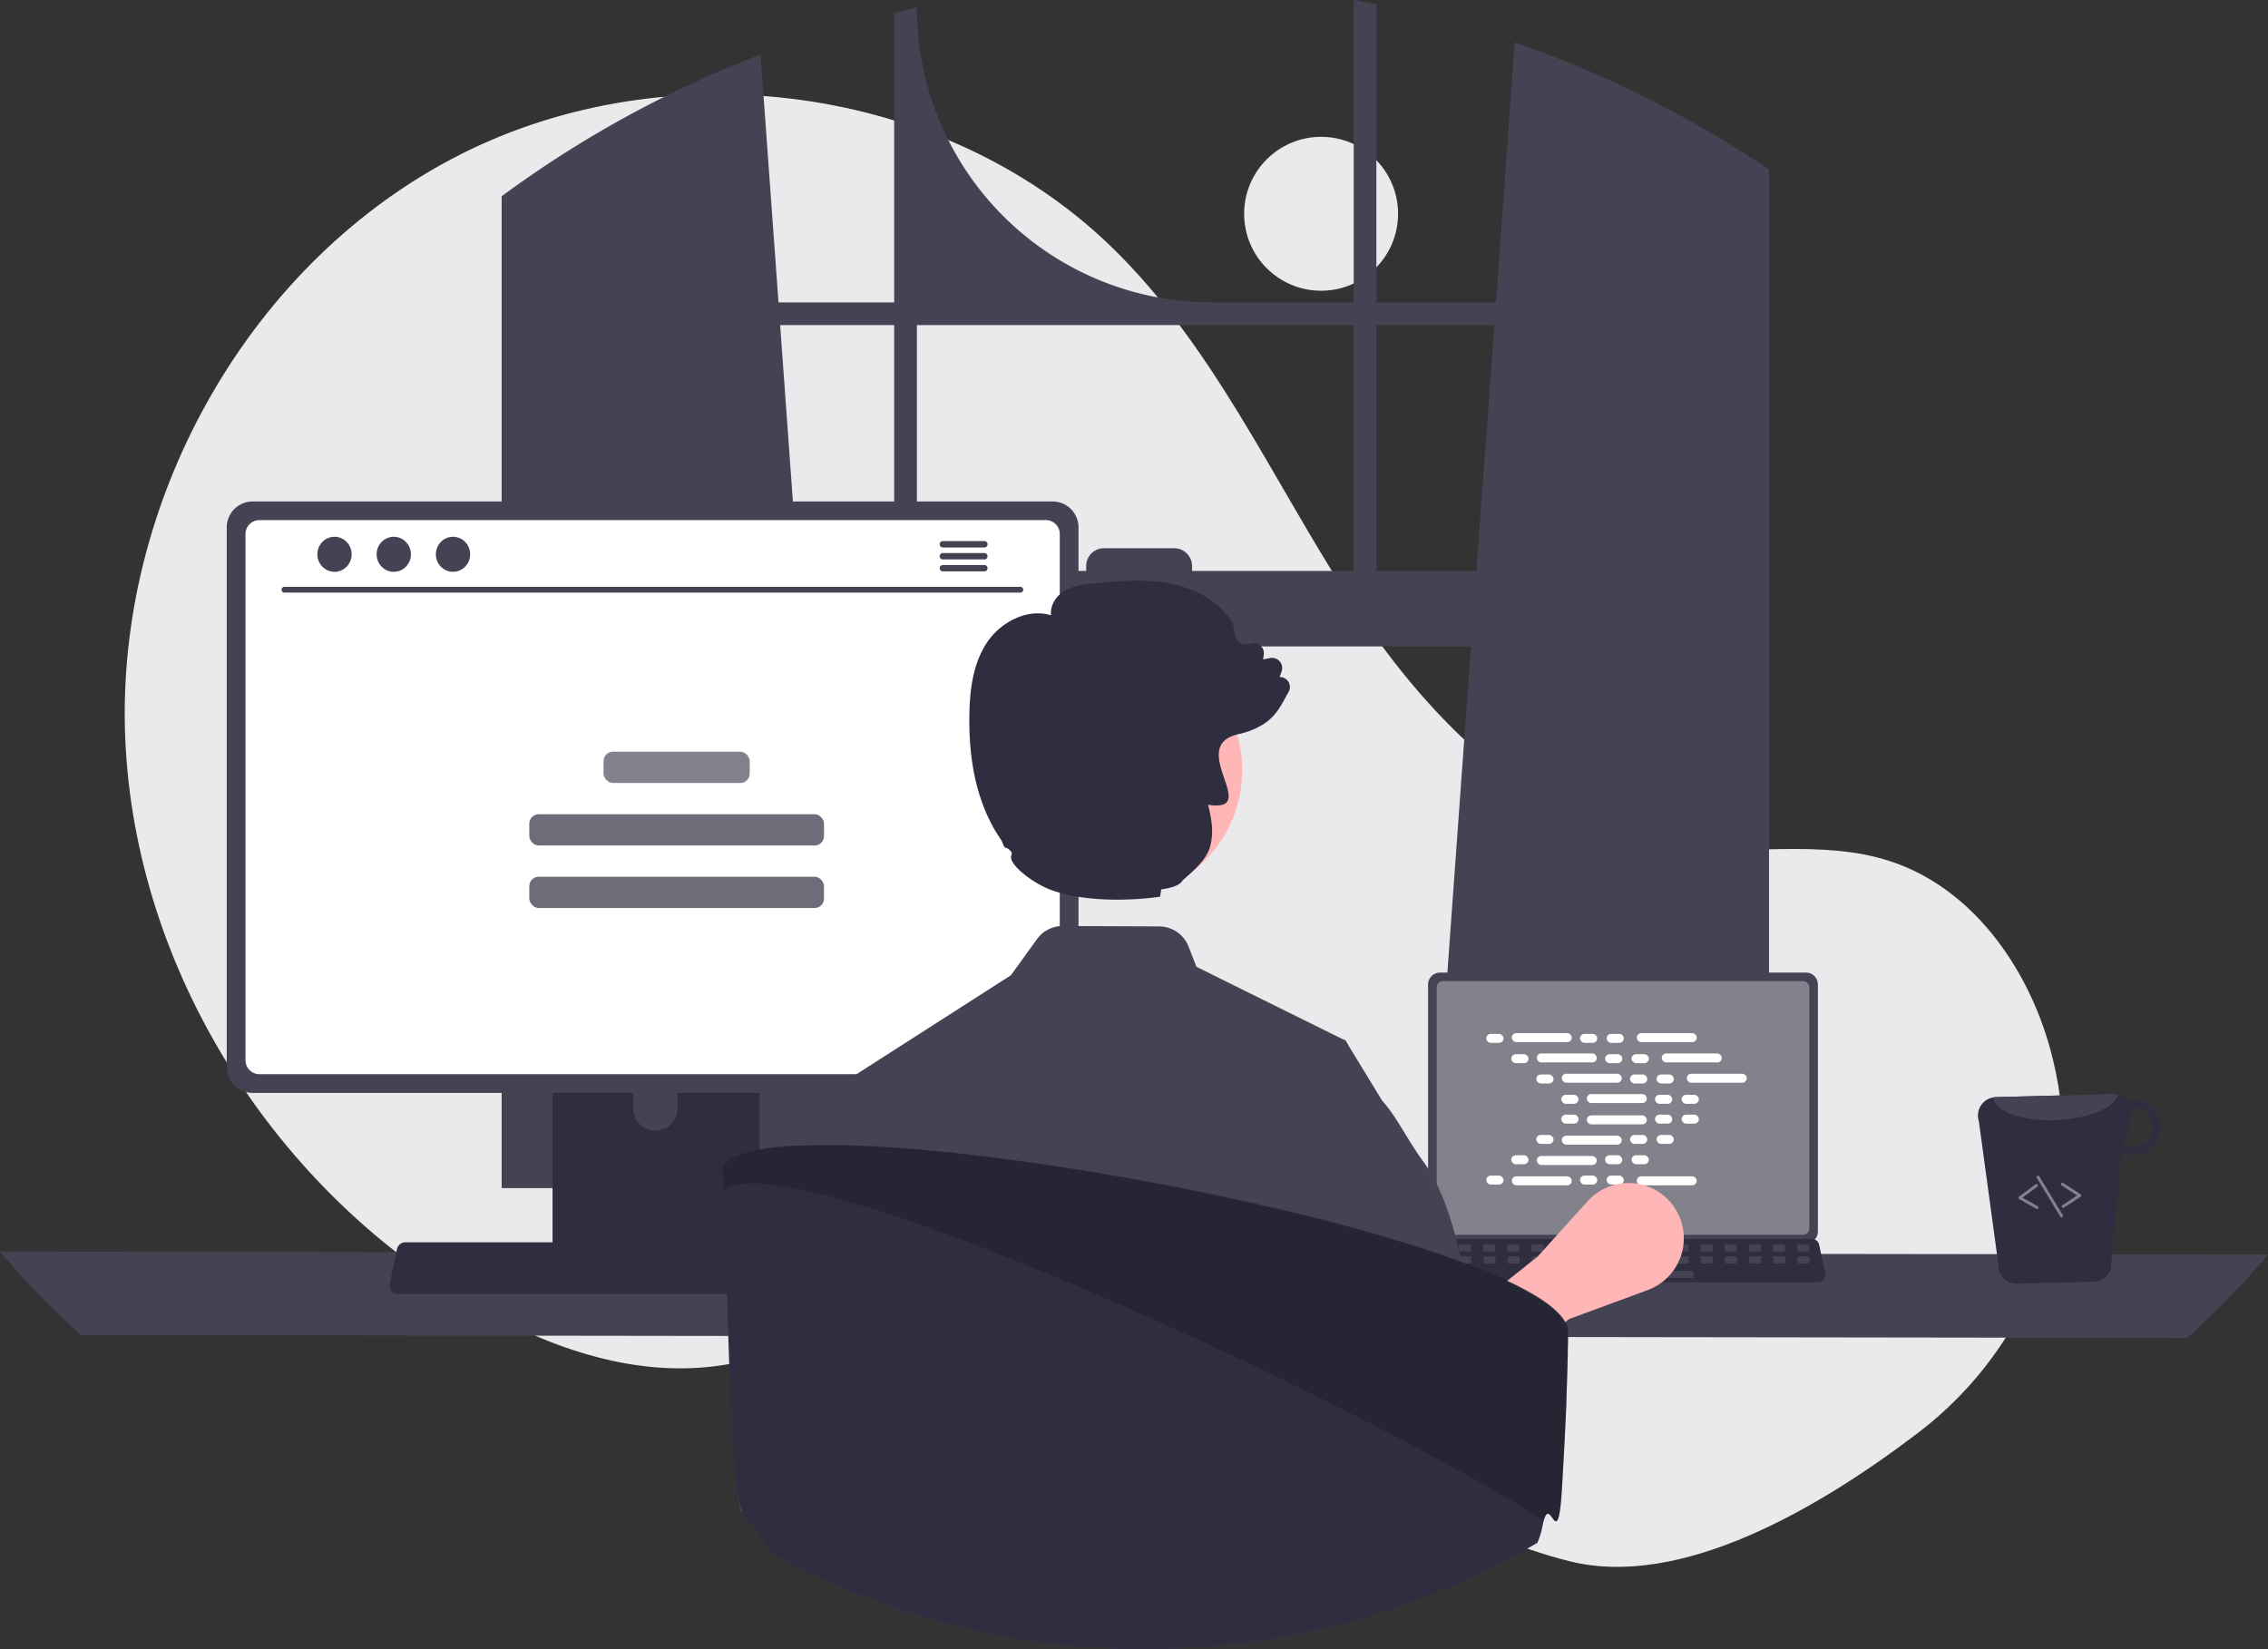 <svg id="Layer_1" data-name="Layer 1" xmlns="http://www.w3.org/2000/svg" viewBox="0 0 786.82 572.26"><rect x="0" y="0" width="786.82" height="572.26" fill="#333333" stroke="none"/><defs><style>.cls-1{fill:#eaeaec;}.cls-2{fill:#444354;}.cls-3{fill:#82828d;}.cls-4{fill:#2f2e41;}.cls-5{fill:#fff;}.cls-6{fill:#ffb6b6;}.cls-7{fill:#6d6d7a;}.cls-8{opacity:0.2;isolation:isolate;}</style></defs><circle class="cls-1" cx="458.32" cy="74.18" r="26.7"/><path class="cls-1" d="M665.45,497.15c39.69-30.23,58.64-81,46.77-129.48-.29-1.2-.6-2.41-.93-3.6-7.87-28.77-27.33-56.1-55.7-65.3-23.82-7.71-49.82-1.78-74.67-4.85-48.78-6-86.6-45.49-113.21-86.82s-47.06-87.58-82.42-121.72C327,29.1,231.93,17,159.66,53.62S41.36,171.52,43.33,252.51,93.37,411,163.2,452c25.66,15.09,55.32,25.79,84.85,22.05,25.62-3.25,48.9-17,74.4-21.1,40.09-6.43,79.93,11.7,114.6,32.82S505.22,532,544.63,541.75C582.89,551.26,630.29,523.93,665.45,497.15Z" transform="translate(0 0)"/><path class="cls-2" d="M608.43,55.32c-.87-.58-1.75-1.13-2.62-1.69A380.64,380.64,0,0,0,525.5,14.7L519,104.92H477.5V1.53c-2.61-.54-5.24-1-7.87-1.53V104.92H420.36A102.27,102.27,0,0,1,318.09,2.65h0c-2.64.57-5.26,1.18-7.88,1.83V104.92H270.08l-6.23-86a380.53,380.53,0,0,0-81.94,43.53l-1.31.91c-2.21,1.55-4.39,3.13-6.56,4.73V412.25H292.31l-2.09-28.95-11.5-159H510.31l-11.5,159-2.09,28.95h117V58.8Q611.07,57,608.43,55.32ZM310.21,198.1H276.82l-6.17-85.3h39.56Zm159.42,0H413.55v-1.69a6.18,6.18,0,0,0-6.18-6.18H383a6.17,6.17,0,0,0-6.18,6.18h0v1.69H318.09V112.8H469.63Zm7.87,0V112.8h40.89l-6.17,85.3Z" transform="translate(0 0)"/><path class="cls-2" d="M0,434.29a289,289,0,0,0,28.12,28.95l730.58,1a289,289,0,0,0,28.12-28.95Z" transform="translate(0 0)"/><path class="cls-2" d="M495.43,341.59V427.3a4.11,4.11,0,0,0,4.12,4.11h127a4.11,4.11,0,0,0,4.12-4.11V341.59a4.11,4.11,0,0,0-4.12-4.11h-127A4.12,4.12,0,0,0,495.43,341.59Z" transform="translate(0 0)"/><path class="cls-3" d="M498.41,342.66v83.58a2.21,2.21,0,0,0,2.2,2.2H625.5a2.21,2.21,0,0,0,2.2-2.2V342.66a2.21,2.21,0,0,0-2.2-2.21H500.61A2.2,2.2,0,0,0,498.41,342.66Z" transform="translate(0 0)"/><path class="cls-4" d="M492.77,444a2.5,2.5,0,0,0,2,.93h136a2.5,2.5,0,0,0,2.5-2.51,2.94,2.94,0,0,0-.05-.51l-2.12-10a2.51,2.51,0,0,0-2.44-2H496.82a2.47,2.47,0,0,0-.89.17,2.52,2.52,0,0,0-1.56,1.82l-2.11,10A2.53,2.53,0,0,0,492.77,444Z" transform="translate(0 0)"/><rect class="cls-2" x="623.44" y="431.72" width="4.19" height="2.51" rx="0.49"/><rect class="cls-2" x="615.07" y="431.72" width="4.19" height="2.51" rx="0.49"/><rect class="cls-2" x="606.69" y="431.72" width="4.19" height="2.51" rx="0.49"/><rect class="cls-2" x="598.31" y="431.72" width="4.19" height="2.51" rx="0.49"/><rect class="cls-2" x="589.94" y="431.72" width="4.19" height="2.51" rx="0.49"/><rect class="cls-2" x="581.56" y="431.72" width="4.19" height="2.51" rx="0.49"/><rect class="cls-2" x="573.18" y="431.72" width="4.19" height="2.51" rx="0.49"/><rect class="cls-2" x="564.8" y="431.72" width="4.19" height="2.51" rx="0.49"/><rect class="cls-2" x="556.43" y="431.72" width="4.19" height="2.51" rx="0.49"/><rect class="cls-2" x="548.05" y="431.72" width="4.19" height="2.51" rx="0.49"/><rect class="cls-2" x="539.67" y="431.72" width="4.19" height="2.51" rx="0.49"/><rect class="cls-2" x="531.3" y="431.72" width="4.19" height="2.51" rx="0.49"/><rect class="cls-2" x="522.92" y="431.72" width="4.19" height="2.51" rx="0.49"/><rect class="cls-2" x="514.54" y="431.72" width="4.19" height="2.51" rx="0.49"/><rect class="cls-2" x="506.17" y="431.72" width="4.19" height="2.51" rx="0.49"/><rect class="cls-2" x="497.79" y="431.72" width="4.19" height="2.51" rx="0.49"/><rect class="cls-2" x="623.54" y="435.91" width="4.19" height="2.51" rx="0.49"/><rect class="cls-2" x="615.17" y="435.91" width="4.19" height="2.51" rx="0.49"/><rect class="cls-2" x="606.79" y="435.91" width="4.19" height="2.51" rx="0.49"/><rect class="cls-2" x="598.41" y="435.91" width="4.19" height="2.51" rx="0.49"/><rect class="cls-2" x="590.03" y="435.91" width="4.19" height="2.51" rx="0.49"/><rect class="cls-2" x="581.66" y="435.91" width="4.19" height="2.51" rx="0.49"/><rect class="cls-2" x="573.28" y="435.91" width="4.19" height="2.51" rx="0.49"/><rect class="cls-2" x="564.9" y="435.91" width="4.19" height="2.51" rx="0.49"/><rect class="cls-2" x="556.53" y="435.91" width="4.19" height="2.51" rx="0.49"/><rect class="cls-2" x="548.15" y="435.91" width="4.19" height="2.51" rx="0.49"/><rect class="cls-2" x="539.77" y="435.91" width="4.19" height="2.51" rx="0.49"/><rect class="cls-2" x="531.4" y="435.91" width="4.19" height="2.51" rx="0.49"/><rect class="cls-2" x="523.02" y="435.91" width="4.19" height="2.51" rx="0.49"/><rect class="cls-2" x="514.64" y="435.91" width="4.19" height="2.51" rx="0.49"/><rect class="cls-2" x="506.26" y="435.91" width="4.19" height="2.51" rx="0.49"/><rect class="cls-2" x="497.89" y="435.91" width="4.19" height="2.51" rx="0.49"/><rect class="cls-2" x="554.01" y="440.93" width="33.51" height="2.51" rx="0.49"/><rect class="cls-5" x="515.63" y="358.74" width="5.97" height="3.12" rx="1.56"/><rect class="cls-5" x="548.15" y="358.74" width="5.97" height="3.12" rx="1.56"/><rect class="cls-5" x="557.37" y="358.74" width="5.97" height="3.12" rx="1.56"/><rect class="cls-5" x="524.48" y="358.48" width="20.8" height="3.12" rx="1.56"/><rect class="cls-5" x="567.84" y="358.48" width="20.8" height="3.12" rx="1.56"/><rect class="cls-5" x="524.3" y="365.78" width="5.97" height="3.12" rx="1.56"/><rect class="cls-5" x="556.83" y="365.78" width="5.97" height="3.12" rx="1.56"/><rect class="cls-5" x="566.04" y="365.78" width="5.97" height="3.12" rx="1.56"/><rect class="cls-5" x="533.15" y="365.52" width="20.8" height="3.12" rx="1.56"/><rect class="cls-5" x="576.51" y="365.52" width="20.8" height="3.12" rx="1.56"/><rect class="cls-5" x="532.98" y="372.83" width="5.97" height="3.12" rx="1.56"/><rect class="cls-5" x="565.5" y="372.83" width="5.97" height="3.12" rx="1.56"/><rect class="cls-5" x="574.71" y="372.83" width="5.97" height="3.12" rx="1.56"/><rect class="cls-5" x="541.82" y="372.57" width="20.8" height="3.12" rx="1.56"/><rect class="cls-5" x="585.19" y="372.57" width="20.8" height="3.12" rx="1.56"/><rect class="cls-5" x="541.65" y="379.88" width="5.97" height="3.12" rx="1.56"/><rect class="cls-5" x="574.17" y="379.88" width="5.97" height="3.12" rx="1.56"/><rect class="cls-5" x="583.39" y="379.88" width="5.97" height="3.12" rx="1.56"/><rect class="cls-5" x="550.5" y="379.62" width="20.8" height="3.12" rx="1.56"/><rect class="cls-5" x="548.15" y="407.9" width="5.97" height="3.12" rx="1.56"/><rect class="cls-5" x="557.37" y="407.9" width="5.97" height="3.12" rx="1.56"/><rect class="cls-5" x="567.84" y="408.16" width="20.8" height="3.12" rx="1.56"/><rect class="cls-5" x="515.63" y="407.9" width="5.97" height="3.12" rx="1.56"/><rect class="cls-5" x="524.48" y="408.16" width="20.8" height="3.12" rx="1.56"/><rect class="cls-5" x="524.3" y="400.85" width="5.97" height="3.12" rx="1.56"/><rect class="cls-5" x="556.83" y="400.85" width="5.97" height="3.12" rx="1.56"/><rect class="cls-5" x="566.04" y="400.85" width="5.97" height="3.12" rx="1.56"/><rect class="cls-5" x="533.15" y="401.11" width="20.8" height="3.12" rx="1.56"/><rect class="cls-5" x="532.98" y="393.8" width="5.97" height="3.12" rx="1.56"/><rect class="cls-5" x="565.5" y="393.8" width="5.97" height="3.12" rx="1.56"/><rect class="cls-5" x="574.71" y="393.8" width="5.97" height="3.12" rx="1.56"/><rect class="cls-5" x="541.82" y="394.06" width="20.8" height="3.12" rx="1.56"/><rect class="cls-5" x="541.65" y="386.76" width="5.97" height="3.12" rx="1.56"/><rect class="cls-5" x="574.17" y="386.76" width="5.97" height="3.12" rx="1.56"/><rect class="cls-5" x="583.39" y="386.76" width="5.97" height="3.12" rx="1.56"/><rect class="cls-5" x="550.5" y="387.02" width="20.8" height="3.12" rx="1.56"/><path class="cls-6" d="M504.92,490.48l-13.35-21.1,41.9-33.4,17.3-19.16a19.15,19.15,0,0,1,32.41,6.82h0a19.15,19.15,0,0,1-11.57,24l-27.35,10.08Z" transform="translate(0 0)"/><path class="cls-4" d="M191.69,337.48V440h71.85V337.48a3.45,3.45,0,0,0-2.43-3.3,3.26,3.26,0,0,0-1-.16H195.16a3.46,3.46,0,0,0-3.47,3.46Zm28,35.24a7.67,7.67,0,0,1,15.34,0v11.9a7.67,7.67,0,0,1-15.34,0Z" transform="translate(0 0)"/><path class="cls-2" d="M191.47,436.76v9.89a1.94,1.94,0,0,0,1.93,1.94h68.43a1.93,1.93,0,0,0,1.93-1.94v-9.89Z" transform="translate(0 0)"/><path class="cls-2" d="M78.66,183V370.22a9,9,0,0,0,9,9h277.5a9,9,0,0,0,9-9V183a9,9,0,0,0-9-9H87.66A9,9,0,0,0,78.66,183Z" transform="translate(0 0)"/><path class="cls-5" d="M85.17,185.29V367.91A4.81,4.81,0,0,0,90,372.72H362.85a4.81,4.81,0,0,0,4.81-4.81V185.29a4.82,4.82,0,0,0-4.81-4.82H90A4.82,4.82,0,0,0,85.17,185.29Z" transform="translate(0 0)"/><path class="cls-4" d="M135.81,447.92a2.92,2.92,0,0,0,2.32,1.11H300.47a3,3,0,0,0,3-3,3.15,3.15,0,0,0-.06-.61l-2.52-12a3,3,0,0,0-2.92-2.37H140.64a3,3,0,0,0-2.92,2.37l-2.52,12A3,3,0,0,0,135.81,447.92Z" transform="translate(0 0)"/><path class="cls-2" d="M354,205.63H98.67a1,1,0,0,1,0-2H354a1,1,0,0,1,0,2Z" transform="translate(0 0)"/><ellipse class="cls-2" cx="116.05" cy="192.33" rx="5.95" ry="6.08"/><ellipse class="cls-2" cx="136.61" cy="192.33" rx="5.95" ry="6.08"/><ellipse class="cls-2" cx="157.16" cy="192.33" rx="5.95" ry="6.08"/><path class="cls-2" d="M341.62,187.75H327a1.11,1.11,0,0,0,0,2.21h14.6a1.11,1.11,0,0,0,0-2.21Z" transform="translate(0 0)"/><path class="cls-2" d="M341.62,191.9H327a1.11,1.11,0,0,0,0,2.21h14.6a1.11,1.11,0,0,0,0-2.21Z" transform="translate(0 0)"/><path class="cls-2" d="M341.62,196.05H327a1.11,1.11,0,0,0,0,2.21h14.6a1.11,1.11,0,0,0,0-2.21Z" transform="translate(0 0)"/><path class="cls-4" d="M693.6,441.1a6.41,6.41,0,0,0,6.18,4.33l26.49-.68a6.32,6.32,0,0,0,6-4.66L736,400a9.83,9.83,0,0,0,4.24.87,9.66,9.66,0,0,0-.49-19.32,8.4,8.4,0,0,0-1.73.18,6.55,6.55,0,0,0-4.88-2.1l-40.75,1.05a4.81,4.81,0,0,0-1,.13,6.35,6.35,0,0,0-5.09,7.42,6.45,6.45,0,0,0,.21.84Zm43.17-43.82,2.67-9.55a6.53,6.53,0,0,0,0-3.37c.13,0,.24-.06.37-.06a6.91,6.91,0,0,1,.32,13.81A6.45,6.45,0,0,1,736.77,397.28Z" transform="translate(0 0)"/><path class="cls-2" d="M691.39,380.82c.87,5,10.63,8.45,22.36,7.84,10.8-.49,19.62-4.28,21.24-8.78a6.07,6.07,0,0,0-1.85-.24l-40.75,1.05A4.81,4.81,0,0,0,691.39,380.82Z" transform="translate(0 0)"/><path class="cls-3" d="M715.9,419.07a.44.44,0,0,0,.16-.06l5.75-3.77a.5.5,0,0,0,.15-.69.54.54,0,0,0-.15-.15l-6-3.91a.5.5,0,1,0-.55.83l5.34,3.5-5.11,3.35a.5.5,0,0,0-.15.69.49.49,0,0,0,.54.21Z" transform="translate(0 0)"/><path class="cls-3" d="M706.82,419.49a.5.5,0,0,0,.12-.92l-5.3-3,5.13-3.8a.5.5,0,0,0-.6-.81l-5.74,4.27a.5.5,0,0,0-.1.7.47.47,0,0,0,.15.13l6,3.42A.48.48,0,0,0,706.82,419.49Z" transform="translate(0 0)"/><path class="cls-3" d="M715.33,422.37l.14-.05a.51.51,0,0,0,.17-.69h0l-8.16-13.41a.5.5,0,1,0-.85.52l8.15,13.41A.49.49,0,0,0,715.33,422.37Z" transform="translate(0 0)"/><rect class="cls-3" x="209.38" y="260.83" width="50.72" height="10.85" rx="3.26"/><rect class="cls-7" x="183.63" y="282.52" width="102.24" height="10.85" rx="3.26"/><rect class="cls-7" x="183.63" y="304.21" width="102.24" height="10.85" rx="3.26"/><path class="cls-2" d="M290.71,376.85l.22.68v0l6.52,19.84L305,420.25l14.12,43,.14,6.68v0l1,53.68-2.91,7.28,3.27,11.93s-1.5-18-9.58-7.67c-4.57,5.88-9.92,11.91-14.31,17.55q9.6,3.89,19.5,7c1.43.46,2.87.89,4.3,1.32l.93.28a266.93,266.93,0,0,0,67.35,10.82c1.18,0,2.35.06,3.48.08l1.17,0,3.82,0q3.87,0,7.7-.12a266.71,266.71,0,0,0,56.1-7.58c-.13-7.59-.47-16.45-1-25.92-.23-4.64-5.35-9.67-5.66-14.53-.22-3.65,4.38-7.09,4.14-10.8-1.55-22.82-3.49-14.06-4.93-30.22-.15-1.59-.28-3.11-.41-4.56-.92-10.38-1.56-16.87-1.56-16.87L457.86,423l9.64-60.74-.75-1.22-.83-.41-50.84-25.16-2.76-7.08a11,11,0,0,0-10.14-6.94l-33.5-.14a10.93,10.93,0,0,0-8.91,4.53l-9.07,12.56Z" transform="translate(0 0)"/><path class="cls-2" d="M326.82,453.65l-7.59,16.24L314.05,481l-8.91,46.64-4.46,4.74-3.82-16.76-40,8.88c-1.31-7.29-.35.24-1.16-7.75l.71-.69c.64-.59,1.17-1.15,1.16-1.69-.45-27.58.91-74.52,12.35-103a60.13,60.13,0,0,1,7-13.11c.23-.31.45-.62.66-.92,5.27-7.38,8.61-14.65,13.33-19.82h0l.08-.08,0,0,32.45-17.21,1.39,39.11,1,28.11Z" transform="translate(0 0)"/><path class="cls-2" d="M443.8,458.26l9.48,20.28,3.3,7.06,8.91,46.64,4.45,4.72,3.83-16.75,1.8-.37L508,513.12l9.46,30a18,18,0,0,0-3.26-22.5c-.65-.59-1.19-1.16-1.17-1.69.53-32.45-1.45-91.69-19.37-116.07-5.69-7.74-9.11-15.44-14.08-20.83,0,0,0,0,0,0l-12.09-19.8-.74-1.21-.83-.42Z" transform="translate(0 0)"/><circle id="a657ec4b-47ce-4d2a-9c58-81a811696ca9" class="cls-6" cx="386.4" cy="267.2" r="44.56"/><path class="cls-4" d="M446.62,236.08a3.73,3.73,0,0,0-2.69-1.19l.67-1.86a3.52,3.52,0,0,0-2.07-4.54,3.48,3.48,0,0,0-1.89-.16l-2.44.47.23-1.63a3.53,3.53,0,0,0-4.73-3.82,3.8,3.8,0,0,1-3.24-.23,3.88,3.88,0,0,1-1.92-2.61l-.85-4.1-.09-.22c-4.14-6.9-12.1-11.92-21.84-13.76-8.67-1.65-17.56-.81-26.13,0-3.4.32-7.24.68-10.44,2.64-2.72,1.68-5,5-4.55,8.43-8.45-2.59-17.51,2.58-22,9.1-5.32,7.76-6.19,17.48-6.33,25.08-.38,18,3.33,32.69,11,43.73.56.8.7,2.47,1.81,3l-.23-.37c1.24.62,2.5,1.62,2,2.69-1.35,3.08,7.62,9.89,13.94,12.14,11.53,4.11,26.86,3.76,37.64,2.28l.38-2.55c3.89-.53,6.63-1.54,7.4-3.12,1.36-1.16,2.52-2.2,3.53-3.16h0l.08-.07c4.87-4.67,6-7.33,6.51-11.38s-.38-8-1.27-11.63c18.74,2.9-7.38-20,10.08-24.38a4.52,4.52,0,0,1,.61-.15c.51-.12,1-.24,1.51-.38a26.45,26.45,0,0,0,6.72-2.87c4.88-3,6.49-6.91,9-11.35A3.41,3.41,0,0,0,446.62,236.08Z" transform="translate(0 0)"/><path class="cls-4" d="M544,461.44c0,1.75,0,4.2-.11,7.23q0,.63,0,1.29c-.13,5.57-.26,10.24-.47,15.43,0,.36,0,.71,0,1.07-.28,7.24-.72,15.67-1.48,29-1.41,24.66-3.87,3.39-6.34,12-.12.43-.25.94-.37,1.54a27.59,27.59,0,0,1-1.88,6.33c-1.31.78-2.66,1.53-4,2.28-3.79,2.11-7.64,4.14-11.52,6.07-2.18,1.08-4.37,2.14-6.57,3.16l-1,.47a270.53,270.53,0,0,1-34.75,13.26c-2.32.7-4.63,1.38-7,2s-4.88,1.32-7.35,1.92A267.2,267.2,0,0,1,405,572.15c-2.55.08-5.12.11-7.7.11l-3.82,0-1.17,0-3.48-.08a267,267,0,0,1-67.35-10.83l-.93-.27c-1.44-.44-2.87-.87-4.3-1.33q-9.9-3.13-19.51-7-7.33-3-14.5-6.34l-.12-.06c-1-.46-2-.94-3-1.43l-.41-.21q-5.59-2.73-11.07-5.72c-3.07-7-7.39-8.4-10.07-14.6a26.23,26.23,0,0,1-1.68-5.74s0,0,0-.07c.28,3.72-1.19-6.6,0,0,0-.12,0-.25,0-.4,0-.36-.07-.8-.13-1.35-3.43-33.49-3.21-71.79-4.7-103.35-.1-2-.2-4-.31-5.86,0-.62-.07-1.23-.11-1.83.07-.18.15-.37.24-.55a.52.52,0,0,1,.07-.15,1.45,1.45,0,0,1,.1-.18l.07-.1a.93.93,0,0,1,.05-.1c.09-.14.19-.29.3-.43l.14-.16.12-.14a.47.47,0,0,1,.11-.13l.13-.14.08-.08a2,2,0,0,1,.26-.25,9.8,9.8,0,0,1,1.14-.9l.43-.28a18.83,18.83,0,0,1,3.17-1.52l1.17-.41.44-.14c.22-.07.44-.14.67-.19,1.14-.34,2.37-.63,3.7-.9l.5-.1.74-.13,1-.18c3-.47,6.34-.82,10.06-1l1.05-.06,1.24-.06,1.07,0,1.08,0,3.11-.08c3-.06,6.2,0,9.54,0,1.55,0,3.13.08,4.75.15h.31c1.41.05,2.83.11,4.29.19l3.08.16,2.94.19,2.32.15,2,.14.9.06,1.48.12,3.32.27,3.37.3,3.41.32.34,0,3.13.32.73.07,3,.32.93.1c.8.09,1.58.16,2.37.26,1.05.12,2.12.23,3.16.37l2.43.28,3.85.48,1.47.19c3.68.46,7.4,1,11.18,1.5,5.73.81,11.55,1.69,17.41,2.64s11.78,1.95,17.71,3l4.51.82,2,.39,3.48.65,3.48.67,4.15.81c9.09,1.8,18.13,3.72,26.95,5.73l4.34,1c2.88.67,5.74,1.35,8.56,2l2.32.56c1.92.48,3.84,1,5.73,1.45l.33.09c1.39.34,2.75.69,4.11,1.05q4.81,1.26,9.47,2.55c2.06.57,4.1,1.14,6.11,1.73,3,.87,6,1.75,8.83,2.64l2.12.65c2.1.65,4.17,1.31,6.18,2,1.6.52,3.16,1,4.7,1.58s3.05,1.06,4.53,1.59l2.83,1c1.35.5,2.68,1,4,1.5l1.18.46.73.3,1.41.56c.47.18.93.37,1.39.57l1.35.56c.45.18.89.37,1.33.57s.73.31,1.08.47c.71.31,1.42.62,2.11.94l1,.47.78.36.33.16.76.37c.58.27,1.15.56,1.71.83l2.18,1.13,2.06,1.13.32.18.45.25c.51.29,1,.59,1.49.88,1,.59,1.87,1.17,2.72,1.75l.56.38c.63.45,1.23.89,1.79,1.34,0,0,0,0,0,0l.55.43.46.4c.52.45,1,.88,1.44,1.32a4.26,4.26,0,0,1,.42.43l.16.16c.2.2.38.4.55.6a.22.22,0,0,1,.07.09c.24.28.46.56.67.84s.21.28.3.42.24.35.34.52.17.29.25.43a7.81,7.81,0,0,1,.54,1.13,5.62,5.62,0,0,1,.27.82A5.29,5.29,0,0,1,544,461.44Z" transform="translate(0 0)"/><path class="cls-8" d="M544,461.44c0,1.75,0,4.2-.11,7.23,0,.42,0,.85,0,1.29-.1,4.25-.25,9.5-.46,15.43,0,.36,0,.71,0,1.07-.28,7.24-.72,15.67-1.48,29-1.41,24.66-3.87,3.39-6.34,12-6.86-4.22-14.38-8.64-22.42-13.18-1.45-.82-2.91-1.65-4.39-2.47-16.08-9-34-18.37-52.79-27.68l-2.23-1.1c-42.95-21.23-89.83-41.88-127.81-55.66-7.33-2.66-14.33-5.06-20.91-7.17-13.86-4.43-25.84-7.53-35.06-8.87-9.6-1.4-16.23-.9-18.91,2-.1-2-.2-4-.31-5.86q-.06-.93-.12-1.83a4.16,4.16,0,0,1,.22-.48l0-.07a.52.52,0,0,1,.07-.15,1.45,1.45,0,0,1,.1-.18,1.32,1.32,0,0,1,.12-.2c.09-.14.19-.29.3-.43a2.55,2.55,0,0,1,.26-.3.47.47,0,0,1,.11-.13l.13-.14.08-.08a2,2,0,0,1,.26-.25,9.8,9.8,0,0,1,1.14-.9l.43-.28a18.83,18.83,0,0,1,3.17-1.52l1.17-.41.44-.14c.22-.07.44-.14.67-.19,1.14-.34,2.37-.63,3.7-.9l1.24-.23,1-.18c3-.47,6.34-.82,10.06-1l1.05-.06,1.24-.06,1.07,0,1.08,0,3.11-.08c3-.05,6.2,0,9.54,0,1.55,0,3.13.08,4.75.15h.31c1.41,0,2.84.11,4.29.18l3.08.16,2.94.19,2.32.15,2,.14,2.38.18,3.32.27,3.37.3,3.41.32.34,0,3.13.32q8.73.89,18,2.07,5.52.71,11.18,1.51c5.73.81,11.55,1.69,17.41,2.63s11.78,1.95,17.71,3l4.51.82c1.84.34,3.68.68,5.52,1l3.48.67,4.15.81c9.09,1.8,18.13,3.72,26.95,5.73l4.34,1c2.88.67,5.74,1.35,8.56,2l2.32.57,5.73,1.44h0l.33.08,4.11,1.06q4.81,1.26,9.47,2.54c2.06.58,4.1,1.15,6.11,1.73,3,.88,6,1.76,8.83,2.64l2.12.65c2.1.66,4.16,1.31,6.18,2,1.6.52,3.16,1,4.7,1.58s3.05,1.06,4.53,1.59l2.83,1c1.36.5,2.68,1,4,1.51l1.18.46c.73.28,1.44.57,2.14.86.47.18.93.37,1.39.57l1.35.56c.45.18.89.37,1.33.57s.73.31,1.08.47c.71.31,1.42.62,2.11.94l1,.47.78.36.33.16c.85.4,1.67.8,2.47,1.2l2.18,1.13c.83.44,1.62.87,2.38,1.31l.45.25c.51.29,1,.59,1.49.88,1,.59,1.87,1.17,2.72,1.75s1.62,1.15,2.35,1.72c0,0,0,0,0,0l1,.83c.52.45,1,.88,1.44,1.32a4.26,4.26,0,0,1,.42.43.81.81,0,0,1,.16.16l.62.69c.24.28.46.56.67.84s.21.28.3.42.24.35.34.52.17.29.25.43a6.89,6.89,0,0,1,.54,1.13,5.62,5.62,0,0,1,.27.82A5.29,5.29,0,0,1,544,461.44Z" transform="translate(0 0)"/></svg>
